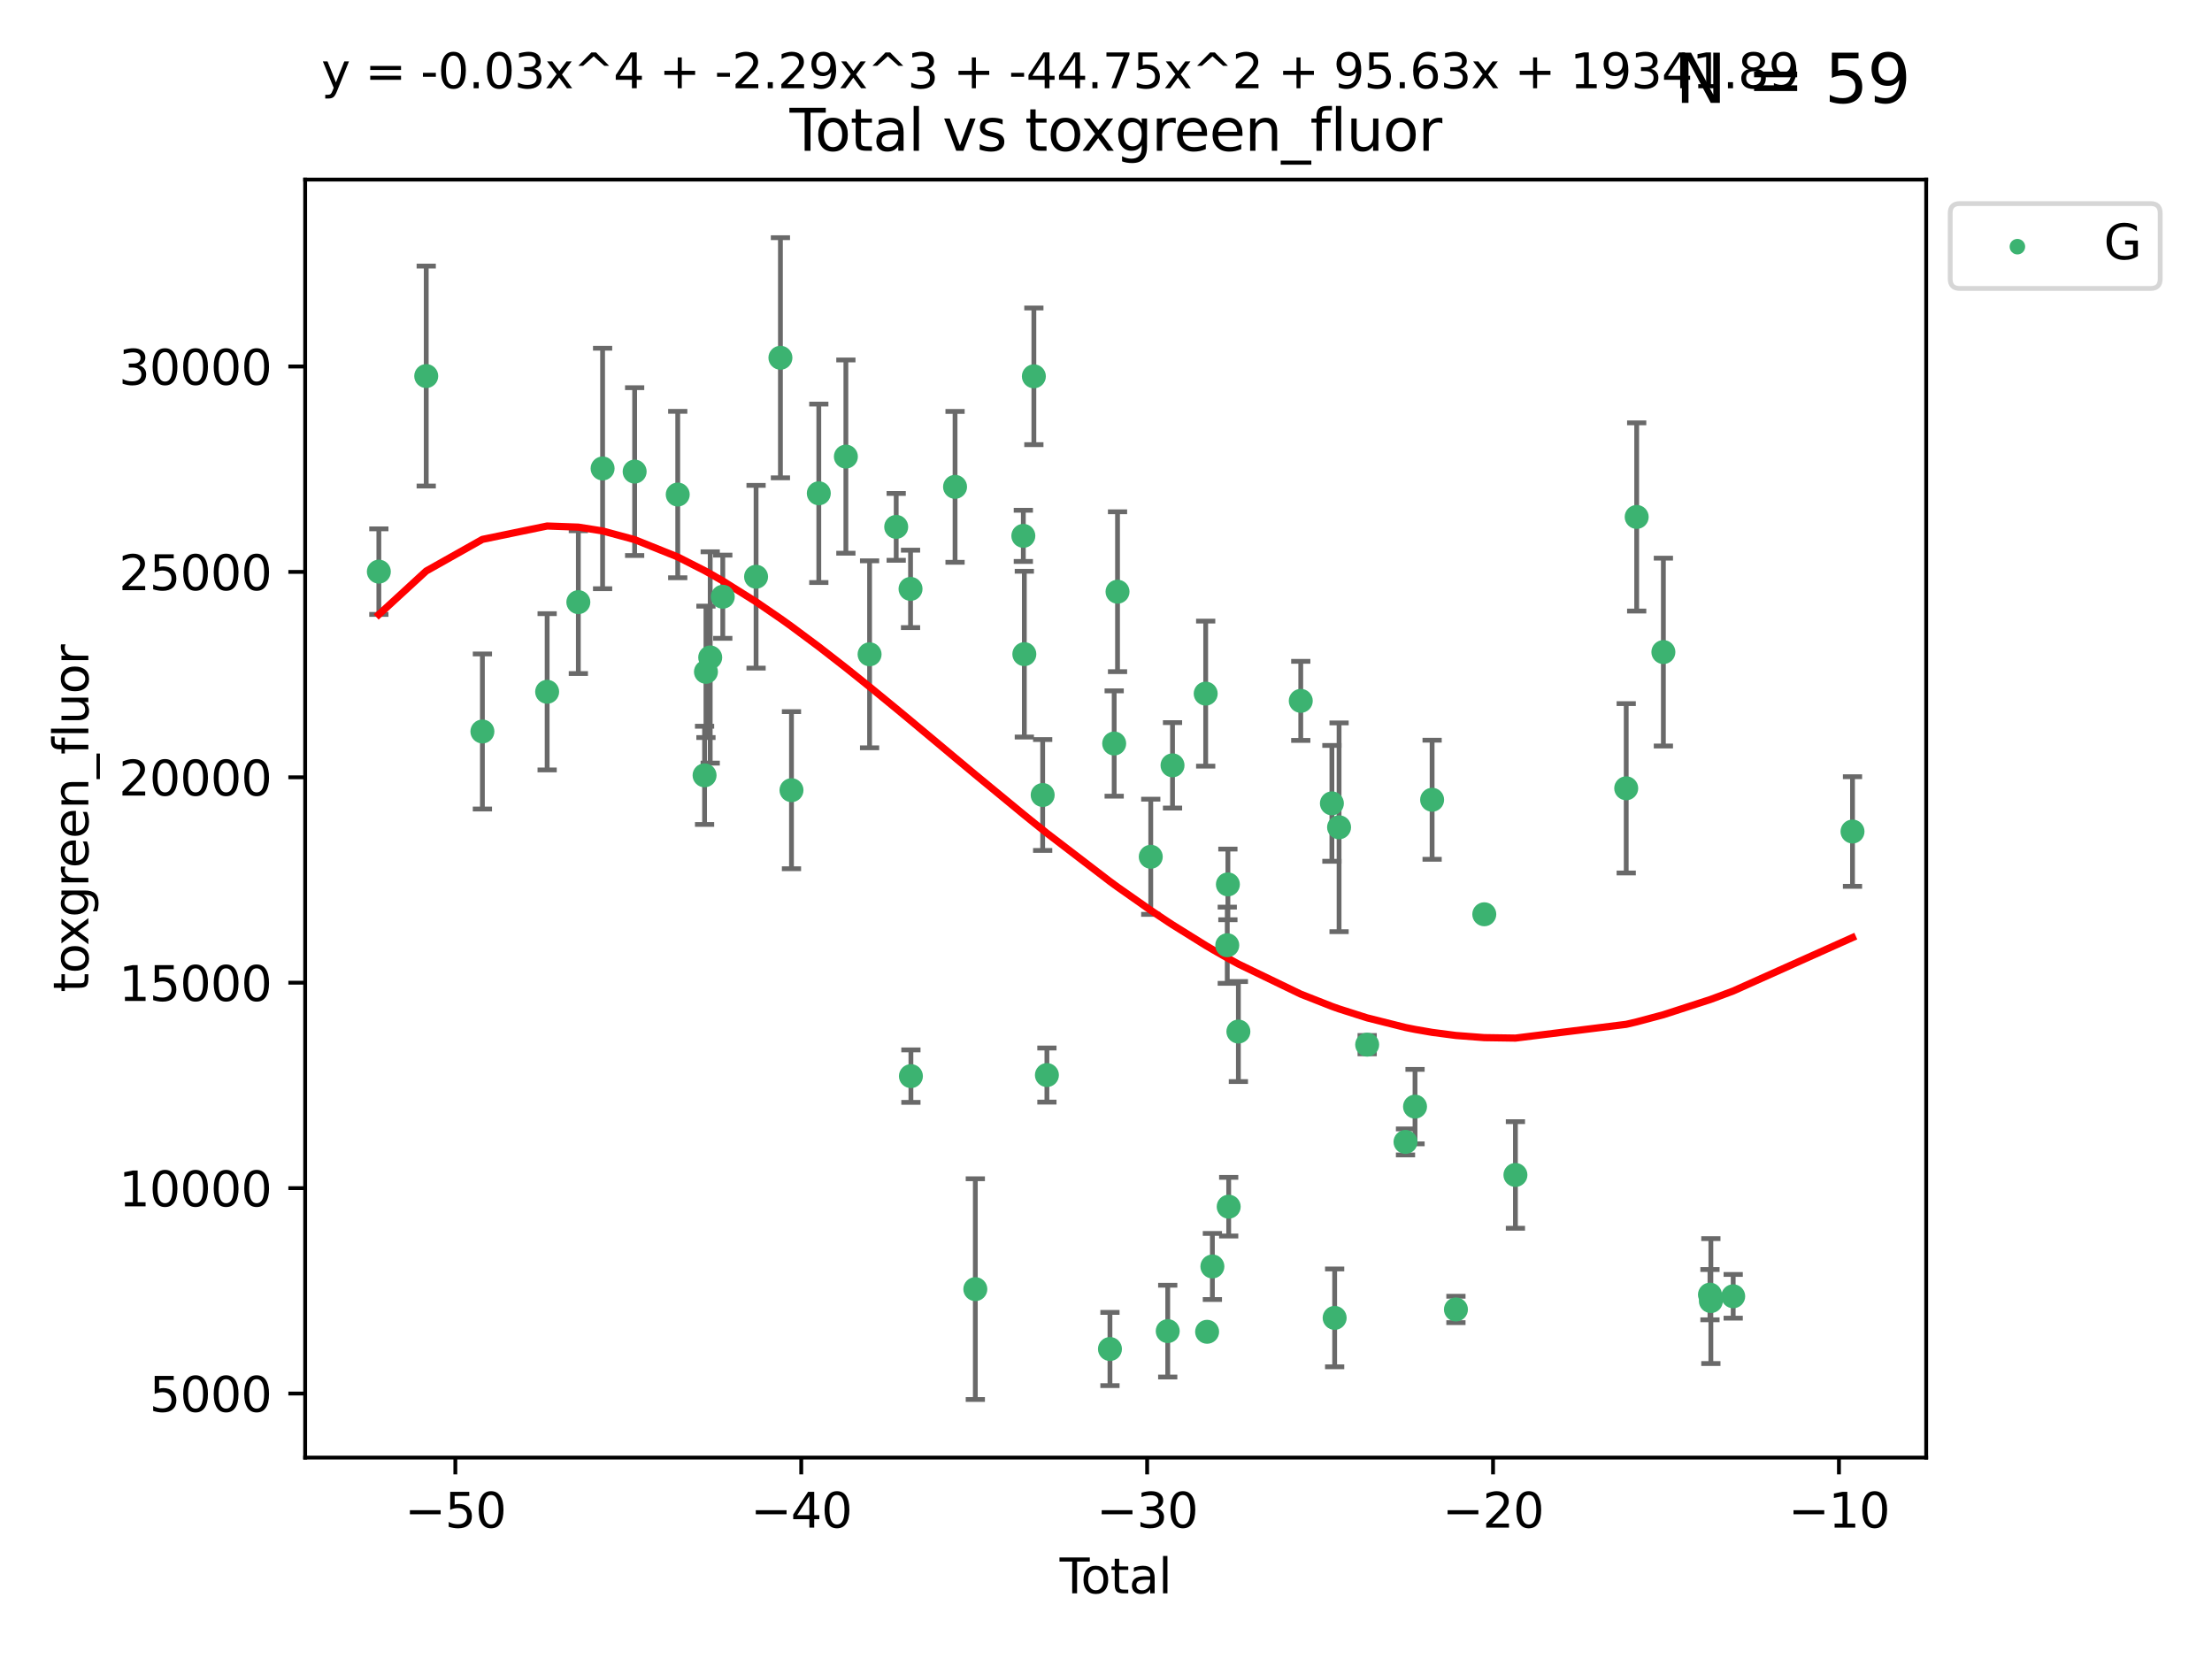 <?xml version="1.0" encoding="utf-8" standalone="no"?>
<!DOCTYPE svg PUBLIC "-//W3C//DTD SVG 1.1//EN"
  "http://www.w3.org/Graphics/SVG/1.1/DTD/svg11.dtd">
<svg xmlns:xlink="http://www.w3.org/1999/xlink" width="460.8pt" height="345.6pt" viewBox="0 0 460.8 345.6" xmlns="http://www.w3.org/2000/svg" version="1.1">
 <defs>
  <style type="text/css">*{stroke-linejoin: round; stroke-linecap: butt}</style>
 </defs>
 <g id="figure_1">
  <g id="patch_1">
   <path d="M 0 345.6 
L 460.8 345.6 
L 460.8 0 
L 0 0 
z
" style="fill: #ffffff"/>
  </g>
  <g id="axes_1">
   <g id="patch_2">
    <path d="M 63.571 303.64 
L 401.26 303.64 
L 401.26 37.411 
L 63.571 37.411 
z
" style="fill: #ffffff"/>
   </g>
   <g id="PathCollection_1">
    <defs>
     <path id="m98c85b97f4" d="M 0 1.118 
C 0.297 1.118 0.581 1 0.791 0.791 
C 1 0.581 1.118 0.297 1.118 0 
C 1.118 -0.297 1 -0.581 0.791 -0.791 
C 0.581 -1 0.297 -1.118 0 -1.118 
C -0.297 -1.118 -0.581 -1 -0.791 -0.791 
C -1 -0.581 -1.118 -0.297 -1.118 0 
C -1.118 0.297 -1 0.581 -0.791 0.791 
C -0.581 1 -0.297 1.118 0 1.118 
z
" style="stroke: #3cb371"/>
    </defs>
    <g clip-path="url(#pe0436b83cc)">
     <use xlink:href="#m98c85b97f4" x="78.921" y="119.081" style="fill: #3cb371; stroke: #3cb371"/>
     <use xlink:href="#m98c85b97f4" x="88.792" y="78.341" style="fill: #3cb371; stroke: #3cb371"/>
     <use xlink:href="#m98c85b97f4" x="100.493" y="152.382" style="fill: #3cb371; stroke: #3cb371"/>
     <use xlink:href="#m98c85b97f4" x="113.98" y="144.112" style="fill: #3cb371; stroke: #3cb371"/>
     <use xlink:href="#m98c85b97f4" x="120.479" y="125.437" style="fill: #3cb371; stroke: #3cb371"/>
     <use xlink:href="#m98c85b97f4" x="125.533" y="97.589" style="fill: #3cb371; stroke: #3cb371"/>
     <use xlink:href="#m98c85b97f4" x="132.209" y="98.241" style="fill: #3cb371; stroke: #3cb371"/>
     <use xlink:href="#m98c85b97f4" x="141.185" y="103.021" style="fill: #3cb371; stroke: #3cb371"/>
     <use xlink:href="#m98c85b97f4" x="146.775" y="161.515" style="fill: #3cb371; stroke: #3cb371"/>
     <use xlink:href="#m98c85b97f4" x="147.063" y="139.956" style="fill: #3cb371; stroke: #3cb371"/>
     <use xlink:href="#m98c85b97f4" x="147.95" y="136.96" style="fill: #3cb371; stroke: #3cb371"/>
     <use xlink:href="#m98c85b97f4" x="150.568" y="124.311" style="fill: #3cb371; stroke: #3cb371"/>
     <use xlink:href="#m98c85b97f4" x="157.504" y="120.145" style="fill: #3cb371; stroke: #3cb371"/>
     <use xlink:href="#m98c85b97f4" x="162.577" y="74.527" style="fill: #3cb371; stroke: #3cb371"/>
     <use xlink:href="#m98c85b97f4" x="164.88" y="164.609" style="fill: #3cb371; stroke: #3cb371"/>
     <use xlink:href="#m98c85b97f4" x="170.572" y="102.764" style="fill: #3cb371; stroke: #3cb371"/>
     <use xlink:href="#m98c85b97f4" x="176.212" y="95.117" style="fill: #3cb371; stroke: #3cb371"/>
     <use xlink:href="#m98c85b97f4" x="181.15" y="136.304" style="fill: #3cb371; stroke: #3cb371"/>
     <use xlink:href="#m98c85b97f4" x="186.695" y="109.759" style="fill: #3cb371; stroke: #3cb371"/>
     <use xlink:href="#m98c85b97f4" x="189.682" y="122.676" style="fill: #3cb371; stroke: #3cb371"/>
     <use xlink:href="#m98c85b97f4" x="189.76" y="224.177" style="fill: #3cb371; stroke: #3cb371"/>
     <use xlink:href="#m98c85b97f4" x="198.955" y="101.42" style="fill: #3cb371; stroke: #3cb371"/>
     <use xlink:href="#m98c85b97f4" x="203.178" y="268.548" style="fill: #3cb371; stroke: #3cb371"/>
     <use xlink:href="#m98c85b97f4" x="213.179" y="111.627" style="fill: #3cb371; stroke: #3cb371"/>
     <use xlink:href="#m98c85b97f4" x="213.387" y="136.27" style="fill: #3cb371; stroke: #3cb371"/>
     <use xlink:href="#m98c85b97f4" x="215.374" y="78.394" style="fill: #3cb371; stroke: #3cb371"/>
     <use xlink:href="#m98c85b97f4" x="217.208" y="165.612" style="fill: #3cb371; stroke: #3cb371"/>
     <use xlink:href="#m98c85b97f4" x="218.09" y="223.956" style="fill: #3cb371; stroke: #3cb371"/>
     <use xlink:href="#m98c85b97f4" x="231.224" y="281.024" style="fill: #3cb371; stroke: #3cb371"/>
     <use xlink:href="#m98c85b97f4" x="232.104" y="154.887" style="fill: #3cb371; stroke: #3cb371"/>
     <use xlink:href="#m98c85b97f4" x="232.802" y="123.264" style="fill: #3cb371; stroke: #3cb371"/>
     <use xlink:href="#m98c85b97f4" x="239.724" y="178.481" style="fill: #3cb371; stroke: #3cb371"/>
     <use xlink:href="#m98c85b97f4" x="243.26" y="277.296" style="fill: #3cb371; stroke: #3cb371"/>
     <use xlink:href="#m98c85b97f4" x="244.258" y="159.433" style="fill: #3cb371; stroke: #3cb371"/>
     <use xlink:href="#m98c85b97f4" x="251.167" y="144.495" style="fill: #3cb371; stroke: #3cb371"/>
     <use xlink:href="#m98c85b97f4" x="251.462" y="277.436" style="fill: #3cb371; stroke: #3cb371"/>
     <use xlink:href="#m98c85b97f4" x="252.562" y="263.827" style="fill: #3cb371; stroke: #3cb371"/>
     <use xlink:href="#m98c85b97f4" x="255.663" y="196.908" style="fill: #3cb371; stroke: #3cb371"/>
     <use xlink:href="#m98c85b97f4" x="255.793" y="184.238" style="fill: #3cb371; stroke: #3cb371"/>
     <use xlink:href="#m98c85b97f4" x="255.96" y="251.374" style="fill: #3cb371; stroke: #3cb371"/>
     <use xlink:href="#m98c85b97f4" x="257.978" y="214.891" style="fill: #3cb371; stroke: #3cb371"/>
     <use xlink:href="#m98c85b97f4" x="270.973" y="146.002" style="fill: #3cb371; stroke: #3cb371"/>
     <use xlink:href="#m98c85b97f4" x="277.458" y="167.356" style="fill: #3cb371; stroke: #3cb371"/>
     <use xlink:href="#m98c85b97f4" x="278.033" y="274.539" style="fill: #3cb371; stroke: #3cb371"/>
     <use xlink:href="#m98c85b97f4" x="278.954" y="172.338" style="fill: #3cb371; stroke: #3cb371"/>
     <use xlink:href="#m98c85b97f4" x="284.806" y="217.622" style="fill: #3cb371; stroke: #3cb371"/>
     <use xlink:href="#m98c85b97f4" x="292.792" y="237.884" style="fill: #3cb371; stroke: #3cb371"/>
     <use xlink:href="#m98c85b97f4" x="294.777" y="230.529" style="fill: #3cb371; stroke: #3cb371"/>
     <use xlink:href="#m98c85b97f4" x="298.336" y="166.603" style="fill: #3cb371; stroke: #3cb371"/>
     <use xlink:href="#m98c85b97f4" x="303.298" y="272.783" style="fill: #3cb371; stroke: #3cb371"/>
     <use xlink:href="#m98c85b97f4" x="309.203" y="190.46" style="fill: #3cb371; stroke: #3cb371"/>
     <use xlink:href="#m98c85b97f4" x="315.691" y="244.763" style="fill: #3cb371; stroke: #3cb371"/>
     <use xlink:href="#m98c85b97f4" x="338.77" y="164.215" style="fill: #3cb371; stroke: #3cb371"/>
     <use xlink:href="#m98c85b97f4" x="340.952" y="107.688" style="fill: #3cb371; stroke: #3cb371"/>
     <use xlink:href="#m98c85b97f4" x="346.513" y="135.838" style="fill: #3cb371; stroke: #3cb371"/>
     <use xlink:href="#m98c85b97f4" x="356.217" y="269.698" style="fill: #3cb371; stroke: #3cb371"/>
     <use xlink:href="#m98c85b97f4" x="356.405" y="271.04" style="fill: #3cb371; stroke: #3cb371"/>
     <use xlink:href="#m98c85b97f4" x="361.057" y="270.041" style="fill: #3cb371; stroke: #3cb371"/>
     <use xlink:href="#m98c85b97f4" x="385.911" y="173.22" style="fill: #3cb371; stroke: #3cb371"/>
    </g>
   </g>
   <g id="matplotlib.axis_1">
    <g id="xtick_1">
     <g id="line2d_1">
      <defs>
       <path id="m4c41321b81" d="M 0 0 
L 0 3.5 
" style="stroke: #000000; stroke-width: 0.8"/>
      </defs>
      <g>
       <use xlink:href="#m4c41321b81" x="94.856" y="303.64" style="stroke: #000000; stroke-width: 0.8"/>
      </g>
     </g>
     <g id="text_1">
      <!-- −50 -->
      <g transform="translate(84.304 318.238)scale(0.1 -0.1)">
       <defs>
        <path id="DejaVuSans-2212" d="M 678 2272 
L 4684 2272 
L 4684 1741 
L 678 1741 
L 678 2272 
z
" transform="scale(0.016)"/>
        <path id="DejaVuSans-35" d="M 691 4666 
L 3169 4666 
L 3169 4134 
L 1269 4134 
L 1269 2991 
Q 1406 3038 1543 3061 
Q 1681 3084 1819 3084 
Q 2600 3084 3056 2656 
Q 3513 2228 3513 1497 
Q 3513 744 3044 326 
Q 2575 -91 1722 -91 
Q 1428 -91 1123 -41 
Q 819 9 494 109 
L 494 744 
Q 775 591 1075 516 
Q 1375 441 1709 441 
Q 2250 441 2565 725 
Q 2881 1009 2881 1497 
Q 2881 1984 2565 2268 
Q 2250 2553 1709 2553 
Q 1456 2553 1204 2497 
Q 953 2441 691 2322 
L 691 4666 
z
" transform="scale(0.016)"/>
        <path id="DejaVuSans-30" d="M 2034 4250 
Q 1547 4250 1301 3770 
Q 1056 3291 1056 2328 
Q 1056 1369 1301 889 
Q 1547 409 2034 409 
Q 2525 409 2770 889 
Q 3016 1369 3016 2328 
Q 3016 3291 2770 3770 
Q 2525 4250 2034 4250 
z
M 2034 4750 
Q 2819 4750 3233 4129 
Q 3647 3509 3647 2328 
Q 3647 1150 3233 529 
Q 2819 -91 2034 -91 
Q 1250 -91 836 529 
Q 422 1150 422 2328 
Q 422 3509 836 4129 
Q 1250 4750 2034 4750 
z
" transform="scale(0.016)"/>
       </defs>
       <use xlink:href="#DejaVuSans-2212"/>
       <use xlink:href="#DejaVuSans-35" x="83.789"/>
       <use xlink:href="#DejaVuSans-30" x="147.412"/>
      </g>
     </g>
    </g>
    <g id="xtick_2">
     <g id="line2d_2">
      <g>
       <use xlink:href="#m4c41321b81" x="166.914" y="303.64" style="stroke: #000000; stroke-width: 0.8"/>
      </g>
     </g>
     <g id="text_2">
      <!-- −40 -->
      <g transform="translate(156.361 318.238)scale(0.1 -0.1)">
       <defs>
        <path id="DejaVuSans-34" d="M 2419 4116 
L 825 1625 
L 2419 1625 
L 2419 4116 
z
M 2253 4666 
L 3047 4666 
L 3047 1625 
L 3713 1625 
L 3713 1100 
L 3047 1100 
L 3047 0 
L 2419 0 
L 2419 1100 
L 313 1100 
L 313 1709 
L 2253 4666 
z
" transform="scale(0.016)"/>
       </defs>
       <use xlink:href="#DejaVuSans-2212"/>
       <use xlink:href="#DejaVuSans-34" x="83.789"/>
       <use xlink:href="#DejaVuSans-30" x="147.412"/>
      </g>
     </g>
    </g>
    <g id="xtick_3">
     <g id="line2d_3">
      <g>
       <use xlink:href="#m4c41321b81" x="238.971" y="303.64" style="stroke: #000000; stroke-width: 0.8"/>
      </g>
     </g>
     <g id="text_3">
      <!-- −30 -->
      <g transform="translate(228.419 318.238)scale(0.1 -0.1)">
       <defs>
        <path id="DejaVuSans-33" d="M 2597 2516 
Q 3050 2419 3304 2112 
Q 3559 1806 3559 1356 
Q 3559 666 3084 287 
Q 2609 -91 1734 -91 
Q 1441 -91 1130 -33 
Q 819 25 488 141 
L 488 750 
Q 750 597 1062 519 
Q 1375 441 1716 441 
Q 2309 441 2620 675 
Q 2931 909 2931 1356 
Q 2931 1769 2642 2001 
Q 2353 2234 1838 2234 
L 1294 2234 
L 1294 2753 
L 1863 2753 
Q 2328 2753 2575 2939 
Q 2822 3125 2822 3475 
Q 2822 3834 2567 4026 
Q 2313 4219 1838 4219 
Q 1578 4219 1281 4162 
Q 984 4106 628 3988 
L 628 4550 
Q 988 4650 1302 4700 
Q 1616 4750 1894 4750 
Q 2613 4750 3031 4423 
Q 3450 4097 3450 3541 
Q 3450 3153 3228 2886 
Q 3006 2619 2597 2516 
z
" transform="scale(0.016)"/>
       </defs>
       <use xlink:href="#DejaVuSans-2212"/>
       <use xlink:href="#DejaVuSans-33" x="83.789"/>
       <use xlink:href="#DejaVuSans-30" x="147.412"/>
      </g>
     </g>
    </g>
    <g id="xtick_4">
     <g id="line2d_4">
      <g>
       <use xlink:href="#m4c41321b81" x="311.029" y="303.64" style="stroke: #000000; stroke-width: 0.8"/>
      </g>
     </g>
     <g id="text_4">
      <!-- −20 -->
      <g transform="translate(300.476 318.238)scale(0.1 -0.1)">
       <defs>
        <path id="DejaVuSans-32" d="M 1228 531 
L 3431 531 
L 3431 0 
L 469 0 
L 469 531 
Q 828 903 1448 1529 
Q 2069 2156 2228 2338 
Q 2531 2678 2651 2914 
Q 2772 3150 2772 3378 
Q 2772 3750 2511 3984 
Q 2250 4219 1831 4219 
Q 1534 4219 1204 4116 
Q 875 4013 500 3803 
L 500 4441 
Q 881 4594 1212 4672 
Q 1544 4750 1819 4750 
Q 2544 4750 2975 4387 
Q 3406 4025 3406 3419 
Q 3406 3131 3298 2873 
Q 3191 2616 2906 2266 
Q 2828 2175 2409 1742 
Q 1991 1309 1228 531 
z
" transform="scale(0.016)"/>
       </defs>
       <use xlink:href="#DejaVuSans-2212"/>
       <use xlink:href="#DejaVuSans-32" x="83.789"/>
       <use xlink:href="#DejaVuSans-30" x="147.412"/>
      </g>
     </g>
    </g>
    <g id="xtick_5">
     <g id="line2d_5">
      <g>
       <use xlink:href="#m4c41321b81" x="383.086" y="303.64" style="stroke: #000000; stroke-width: 0.8"/>
      </g>
     </g>
     <g id="text_5">
      <!-- −10 -->
      <g transform="translate(372.534 318.238)scale(0.1 -0.1)">
       <defs>
        <path id="DejaVuSans-31" d="M 794 531 
L 1825 531 
L 1825 4091 
L 703 3866 
L 703 4441 
L 1819 4666 
L 2450 4666 
L 2450 531 
L 3481 531 
L 3481 0 
L 794 0 
L 794 531 
z
" transform="scale(0.016)"/>
       </defs>
       <use xlink:href="#DejaVuSans-2212"/>
       <use xlink:href="#DejaVuSans-31" x="83.789"/>
       <use xlink:href="#DejaVuSans-30" x="147.412"/>
      </g>
     </g>
    </g>
    <g id="text_6">
     <!-- Total -->
     <g transform="translate(220.739 331.917)scale(0.1 -0.1)">
      <defs>
       <path id="DejaVuSans-54" d="M -19 4666 
L 3928 4666 
L 3928 4134 
L 2272 4134 
L 2272 0 
L 1638 0 
L 1638 4134 
L -19 4134 
L -19 4666 
z
" transform="scale(0.016)"/>
       <path id="DejaVuSans-6f" d="M 1959 3097 
Q 1497 3097 1228 2736 
Q 959 2375 959 1747 
Q 959 1119 1226 758 
Q 1494 397 1959 397 
Q 2419 397 2687 759 
Q 2956 1122 2956 1747 
Q 2956 2369 2687 2733 
Q 2419 3097 1959 3097 
z
M 1959 3584 
Q 2709 3584 3137 3096 
Q 3566 2609 3566 1747 
Q 3566 888 3137 398 
Q 2709 -91 1959 -91 
Q 1206 -91 779 398 
Q 353 888 353 1747 
Q 353 2609 779 3096 
Q 1206 3584 1959 3584 
z
" transform="scale(0.016)"/>
       <path id="DejaVuSans-74" d="M 1172 4494 
L 1172 3500 
L 2356 3500 
L 2356 3053 
L 1172 3053 
L 1172 1153 
Q 1172 725 1289 603 
Q 1406 481 1766 481 
L 2356 481 
L 2356 0 
L 1766 0 
Q 1100 0 847 248 
Q 594 497 594 1153 
L 594 3053 
L 172 3053 
L 172 3500 
L 594 3500 
L 594 4494 
L 1172 4494 
z
" transform="scale(0.016)"/>
       <path id="DejaVuSans-61" d="M 2194 1759 
Q 1497 1759 1228 1600 
Q 959 1441 959 1056 
Q 959 750 1161 570 
Q 1363 391 1709 391 
Q 2188 391 2477 730 
Q 2766 1069 2766 1631 
L 2766 1759 
L 2194 1759 
z
M 3341 1997 
L 3341 0 
L 2766 0 
L 2766 531 
Q 2569 213 2275 61 
Q 1981 -91 1556 -91 
Q 1019 -91 701 211 
Q 384 513 384 1019 
Q 384 1609 779 1909 
Q 1175 2209 1959 2209 
L 2766 2209 
L 2766 2266 
Q 2766 2663 2505 2880 
Q 2244 3097 1772 3097 
Q 1472 3097 1187 3025 
Q 903 2953 641 2809 
L 641 3341 
Q 956 3463 1253 3523 
Q 1550 3584 1831 3584 
Q 2591 3584 2966 3190 
Q 3341 2797 3341 1997 
z
" transform="scale(0.016)"/>
       <path id="DejaVuSans-6c" d="M 603 4863 
L 1178 4863 
L 1178 0 
L 603 0 
L 603 4863 
z
" transform="scale(0.016)"/>
      </defs>
      <use xlink:href="#DejaVuSans-54"/>
      <use xlink:href="#DejaVuSans-6f" x="44.084"/>
      <use xlink:href="#DejaVuSans-74" x="105.266"/>
      <use xlink:href="#DejaVuSans-61" x="144.475"/>
      <use xlink:href="#DejaVuSans-6c" x="205.754"/>
     </g>
    </g>
   </g>
   <g id="matplotlib.axis_2">
    <g id="ytick_1">
     <g id="line2d_6">
      <defs>
       <path id="mca2ce52e12" d="M 0 0 
L -3.5 0 
" style="stroke: #000000; stroke-width: 0.8"/>
      </defs>
      <g>
       <use xlink:href="#mca2ce52e12" x="63.571" y="290.297" style="stroke: #000000; stroke-width: 0.8"/>
      </g>
     </g>
     <g id="text_7">
      <!-- 5000 -->
      <g transform="translate(31.121 294.096)scale(0.1 -0.1)">
       <use xlink:href="#DejaVuSans-35"/>
       <use xlink:href="#DejaVuSans-30" x="63.623"/>
       <use xlink:href="#DejaVuSans-30" x="127.246"/>
       <use xlink:href="#DejaVuSans-30" x="190.869"/>
      </g>
     </g>
    </g>
    <g id="ytick_2">
     <g id="line2d_7">
      <g>
       <use xlink:href="#mca2ce52e12" x="63.571" y="247.507" style="stroke: #000000; stroke-width: 0.8"/>
      </g>
     </g>
     <g id="text_8">
      <!-- 10000 -->
      <g transform="translate(24.759 251.306)scale(0.1 -0.1)">
       <use xlink:href="#DejaVuSans-31"/>
       <use xlink:href="#DejaVuSans-30" x="63.623"/>
       <use xlink:href="#DejaVuSans-30" x="127.246"/>
       <use xlink:href="#DejaVuSans-30" x="190.869"/>
       <use xlink:href="#DejaVuSans-30" x="254.492"/>
      </g>
     </g>
    </g>
    <g id="ytick_3">
     <g id="line2d_8">
      <g>
       <use xlink:href="#mca2ce52e12" x="63.571" y="204.717" style="stroke: #000000; stroke-width: 0.8"/>
      </g>
     </g>
     <g id="text_9">
      <!-- 15000 -->
      <g transform="translate(24.759 208.516)scale(0.1 -0.1)">
       <use xlink:href="#DejaVuSans-31"/>
       <use xlink:href="#DejaVuSans-35" x="63.623"/>
       <use xlink:href="#DejaVuSans-30" x="127.246"/>
       <use xlink:href="#DejaVuSans-30" x="190.869"/>
       <use xlink:href="#DejaVuSans-30" x="254.492"/>
      </g>
     </g>
    </g>
    <g id="ytick_4">
     <g id="line2d_9">
      <g>
       <use xlink:href="#mca2ce52e12" x="63.571" y="161.927" style="stroke: #000000; stroke-width: 0.8"/>
      </g>
     </g>
     <g id="text_10">
      <!-- 20000 -->
      <g transform="translate(24.759 165.726)scale(0.1 -0.1)">
       <use xlink:href="#DejaVuSans-32"/>
       <use xlink:href="#DejaVuSans-30" x="63.623"/>
       <use xlink:href="#DejaVuSans-30" x="127.246"/>
       <use xlink:href="#DejaVuSans-30" x="190.869"/>
       <use xlink:href="#DejaVuSans-30" x="254.492"/>
      </g>
     </g>
    </g>
    <g id="ytick_5">
     <g id="line2d_10">
      <g>
       <use xlink:href="#mca2ce52e12" x="63.571" y="119.136" style="stroke: #000000; stroke-width: 0.8"/>
      </g>
     </g>
     <g id="text_11">
      <!-- 25000 -->
      <g transform="translate(24.759 122.936)scale(0.1 -0.1)">
       <use xlink:href="#DejaVuSans-32"/>
       <use xlink:href="#DejaVuSans-35" x="63.623"/>
       <use xlink:href="#DejaVuSans-30" x="127.246"/>
       <use xlink:href="#DejaVuSans-30" x="190.869"/>
       <use xlink:href="#DejaVuSans-30" x="254.492"/>
      </g>
     </g>
    </g>
    <g id="ytick_6">
     <g id="line2d_11">
      <g>
       <use xlink:href="#mca2ce52e12" x="63.571" y="76.346" style="stroke: #000000; stroke-width: 0.8"/>
      </g>
     </g>
     <g id="text_12">
      <!-- 30000 -->
      <g transform="translate(24.759 80.146)scale(0.1 -0.1)">
       <use xlink:href="#DejaVuSans-33"/>
       <use xlink:href="#DejaVuSans-30" x="63.623"/>
       <use xlink:href="#DejaVuSans-30" x="127.246"/>
       <use xlink:href="#DejaVuSans-30" x="190.869"/>
       <use xlink:href="#DejaVuSans-30" x="254.492"/>
      </g>
     </g>
    </g>
    <g id="text_13">
     <!-- toxgreen_fluor -->
     <g transform="translate(18.401 206.72)rotate(-90)scale(0.1 -0.1)">
      <defs>
       <path id="DejaVuSans-78" d="M 3513 3500 
L 2247 1797 
L 3578 0 
L 2900 0 
L 1881 1375 
L 863 0 
L 184 0 
L 1544 1831 
L 300 3500 
L 978 3500 
L 1906 2253 
L 2834 3500 
L 3513 3500 
z
" transform="scale(0.016)"/>
       <path id="DejaVuSans-67" d="M 2906 1791 
Q 2906 2416 2648 2759 
Q 2391 3103 1925 3103 
Q 1463 3103 1205 2759 
Q 947 2416 947 1791 
Q 947 1169 1205 825 
Q 1463 481 1925 481 
Q 2391 481 2648 825 
Q 2906 1169 2906 1791 
z
M 3481 434 
Q 3481 -459 3084 -895 
Q 2688 -1331 1869 -1331 
Q 1566 -1331 1297 -1286 
Q 1028 -1241 775 -1147 
L 775 -588 
Q 1028 -725 1275 -790 
Q 1522 -856 1778 -856 
Q 2344 -856 2625 -561 
Q 2906 -266 2906 331 
L 2906 616 
Q 2728 306 2450 153 
Q 2172 0 1784 0 
Q 1141 0 747 490 
Q 353 981 353 1791 
Q 353 2603 747 3093 
Q 1141 3584 1784 3584 
Q 2172 3584 2450 3431 
Q 2728 3278 2906 2969 
L 2906 3500 
L 3481 3500 
L 3481 434 
z
" transform="scale(0.016)"/>
       <path id="DejaVuSans-72" d="M 2631 2963 
Q 2534 3019 2420 3045 
Q 2306 3072 2169 3072 
Q 1681 3072 1420 2755 
Q 1159 2438 1159 1844 
L 1159 0 
L 581 0 
L 581 3500 
L 1159 3500 
L 1159 2956 
Q 1341 3275 1631 3429 
Q 1922 3584 2338 3584 
Q 2397 3584 2469 3576 
Q 2541 3569 2628 3553 
L 2631 2963 
z
" transform="scale(0.016)"/>
       <path id="DejaVuSans-65" d="M 3597 1894 
L 3597 1613 
L 953 1613 
Q 991 1019 1311 708 
Q 1631 397 2203 397 
Q 2534 397 2845 478 
Q 3156 559 3463 722 
L 3463 178 
Q 3153 47 2828 -22 
Q 2503 -91 2169 -91 
Q 1331 -91 842 396 
Q 353 884 353 1716 
Q 353 2575 817 3079 
Q 1281 3584 2069 3584 
Q 2775 3584 3186 3129 
Q 3597 2675 3597 1894 
z
M 3022 2063 
Q 3016 2534 2758 2815 
Q 2500 3097 2075 3097 
Q 1594 3097 1305 2825 
Q 1016 2553 972 2059 
L 3022 2063 
z
" transform="scale(0.016)"/>
       <path id="DejaVuSans-6e" d="M 3513 2113 
L 3513 0 
L 2938 0 
L 2938 2094 
Q 2938 2591 2744 2837 
Q 2550 3084 2163 3084 
Q 1697 3084 1428 2787 
Q 1159 2491 1159 1978 
L 1159 0 
L 581 0 
L 581 3500 
L 1159 3500 
L 1159 2956 
Q 1366 3272 1645 3428 
Q 1925 3584 2291 3584 
Q 2894 3584 3203 3211 
Q 3513 2838 3513 2113 
z
" transform="scale(0.016)"/>
       <path id="DejaVuSans-5f" d="M 3263 -1063 
L 3263 -1509 
L -63 -1509 
L -63 -1063 
L 3263 -1063 
z
" transform="scale(0.016)"/>
       <path id="DejaVuSans-66" d="M 2375 4863 
L 2375 4384 
L 1825 4384 
Q 1516 4384 1395 4259 
Q 1275 4134 1275 3809 
L 1275 3500 
L 2222 3500 
L 2222 3053 
L 1275 3053 
L 1275 0 
L 697 0 
L 697 3053 
L 147 3053 
L 147 3500 
L 697 3500 
L 697 3744 
Q 697 4328 969 4595 
Q 1241 4863 1831 4863 
L 2375 4863 
z
" transform="scale(0.016)"/>
       <path id="DejaVuSans-75" d="M 544 1381 
L 544 3500 
L 1119 3500 
L 1119 1403 
Q 1119 906 1312 657 
Q 1506 409 1894 409 
Q 2359 409 2629 706 
Q 2900 1003 2900 1516 
L 2900 3500 
L 3475 3500 
L 3475 0 
L 2900 0 
L 2900 538 
Q 2691 219 2414 64 
Q 2138 -91 1772 -91 
Q 1169 -91 856 284 
Q 544 659 544 1381 
z
M 1991 3584 
L 1991 3584 
z
" transform="scale(0.016)"/>
      </defs>
      <use xlink:href="#DejaVuSans-74"/>
      <use xlink:href="#DejaVuSans-6f" x="39.209"/>
      <use xlink:href="#DejaVuSans-78" x="97.266"/>
      <use xlink:href="#DejaVuSans-67" x="156.445"/>
      <use xlink:href="#DejaVuSans-72" x="219.922"/>
      <use xlink:href="#DejaVuSans-65" x="258.785"/>
      <use xlink:href="#DejaVuSans-65" x="320.309"/>
      <use xlink:href="#DejaVuSans-6e" x="381.832"/>
      <use xlink:href="#DejaVuSans-5f" x="445.211"/>
      <use xlink:href="#DejaVuSans-66" x="495.211"/>
      <use xlink:href="#DejaVuSans-6c" x="530.416"/>
      <use xlink:href="#DejaVuSans-75" x="558.199"/>
      <use xlink:href="#DejaVuSans-6f" x="621.578"/>
      <use xlink:href="#DejaVuSans-72" x="682.76"/>
     </g>
    </g>
   </g>
   <g id="LineCollection_1">
    <path d="M 78.921 127.994 
L 78.921 110.168 
" clip-path="url(#pe0436b83cc)" style="fill: none; stroke: #696969"/>
    <path d="M 88.792 101.251 
L 88.792 55.431 
" clip-path="url(#pe0436b83cc)" style="fill: none; stroke: #696969"/>
    <path d="M 100.493 168.53 
L 100.493 136.235 
" clip-path="url(#pe0436b83cc)" style="fill: none; stroke: #696969"/>
    <path d="M 113.98 160.386 
L 113.98 127.837 
" clip-path="url(#pe0436b83cc)" style="fill: none; stroke: #696969"/>
    <path d="M 120.479 140.311 
L 120.479 110.564 
" clip-path="url(#pe0436b83cc)" style="fill: none; stroke: #696969"/>
    <path d="M 125.533 122.638 
L 125.533 72.54 
" clip-path="url(#pe0436b83cc)" style="fill: none; stroke: #696969"/>
    <path d="M 132.209 115.721 
L 132.209 80.762 
" clip-path="url(#pe0436b83cc)" style="fill: none; stroke: #696969"/>
    <path d="M 141.185 120.353 
L 141.185 85.69 
" clip-path="url(#pe0436b83cc)" style="fill: none; stroke: #696969"/>
    <path d="M 146.775 171.74 
L 146.775 151.29 
" clip-path="url(#pe0436b83cc)" style="fill: none; stroke: #696969"/>
    <path d="M 147.063 153.639 
L 147.063 126.273 
" clip-path="url(#pe0436b83cc)" style="fill: none; stroke: #696969"/>
    <path d="M 147.95 158.972 
L 147.95 114.948 
" clip-path="url(#pe0436b83cc)" style="fill: none; stroke: #696969"/>
    <path d="M 150.568 132.977 
L 150.568 115.644 
" clip-path="url(#pe0436b83cc)" style="fill: none; stroke: #696969"/>
    <path d="M 157.504 139.181 
L 157.504 101.11 
" clip-path="url(#pe0436b83cc)" style="fill: none; stroke: #696969"/>
    <path d="M 162.577 99.542 
L 162.577 49.513 
" clip-path="url(#pe0436b83cc)" style="fill: none; stroke: #696969"/>
    <path d="M 164.88 180.968 
L 164.88 148.249 
" clip-path="url(#pe0436b83cc)" style="fill: none; stroke: #696969"/>
    <path d="M 170.572 121.352 
L 170.572 84.176 
" clip-path="url(#pe0436b83cc)" style="fill: none; stroke: #696969"/>
    <path d="M 176.212 115.244 
L 176.212 74.99 
" clip-path="url(#pe0436b83cc)" style="fill: none; stroke: #696969"/>
    <path d="M 181.15 155.784 
L 181.15 116.824 
" clip-path="url(#pe0436b83cc)" style="fill: none; stroke: #696969"/>
    <path d="M 186.695 116.719 
L 186.695 102.799 
" clip-path="url(#pe0436b83cc)" style="fill: none; stroke: #696969"/>
    <path d="M 189.682 130.743 
L 189.682 114.61 
" clip-path="url(#pe0436b83cc)" style="fill: none; stroke: #696969"/>
    <path d="M 189.76 229.641 
L 189.76 218.713 
" clip-path="url(#pe0436b83cc)" style="fill: none; stroke: #696969"/>
    <path d="M 198.955 117.132 
L 198.955 85.708 
" clip-path="url(#pe0436b83cc)" style="fill: none; stroke: #696969"/>
    <path d="M 203.178 291.539 
L 203.178 245.558 
" clip-path="url(#pe0436b83cc)" style="fill: none; stroke: #696969"/>
    <path d="M 213.179 116.956 
L 213.179 106.298 
" clip-path="url(#pe0436b83cc)" style="fill: none; stroke: #696969"/>
    <path d="M 213.387 153.54 
L 213.387 119.001 
" clip-path="url(#pe0436b83cc)" style="fill: none; stroke: #696969"/>
    <path d="M 215.374 92.626 
L 215.374 64.162 
" clip-path="url(#pe0436b83cc)" style="fill: none; stroke: #696969"/>
    <path d="M 217.208 177.16 
L 217.208 154.064 
" clip-path="url(#pe0436b83cc)" style="fill: none; stroke: #696969"/>
    <path d="M 218.09 229.59 
L 218.09 218.322 
" clip-path="url(#pe0436b83cc)" style="fill: none; stroke: #696969"/>
    <path d="M 231.224 288.654 
L 231.224 273.394 
" clip-path="url(#pe0436b83cc)" style="fill: none; stroke: #696969"/>
    <path d="M 232.104 165.857 
L 232.104 143.917 
" clip-path="url(#pe0436b83cc)" style="fill: none; stroke: #696969"/>
    <path d="M 232.802 139.913 
L 232.802 106.614 
" clip-path="url(#pe0436b83cc)" style="fill: none; stroke: #696969"/>
    <path d="M 239.724 190.475 
L 239.724 166.488 
" clip-path="url(#pe0436b83cc)" style="fill: none; stroke: #696969"/>
    <path d="M 243.26 286.855 
L 243.26 267.738 
" clip-path="url(#pe0436b83cc)" style="fill: none; stroke: #696969"/>
    <path d="M 244.258 168.333 
L 244.258 150.534 
" clip-path="url(#pe0436b83cc)" style="fill: none; stroke: #696969"/>
    <path d="M 251.167 159.601 
L 251.167 129.388 
" clip-path="url(#pe0436b83cc)" style="fill: none; stroke: #696969"/>
    <path d="M 251.462 278.163 
L 251.462 276.709 
" clip-path="url(#pe0436b83cc)" style="fill: none; stroke: #696969"/>
    <path d="M 252.562 270.707 
L 252.562 256.947 
" clip-path="url(#pe0436b83cc)" style="fill: none; stroke: #696969"/>
    <path d="M 255.663 204.844 
L 255.663 188.973 
" clip-path="url(#pe0436b83cc)" style="fill: none; stroke: #696969"/>
    <path d="M 255.793 191.599 
L 255.793 176.876 
" clip-path="url(#pe0436b83cc)" style="fill: none; stroke: #696969"/>
    <path d="M 255.96 257.483 
L 255.96 245.265 
" clip-path="url(#pe0436b83cc)" style="fill: none; stroke: #696969"/>
    <path d="M 257.978 225.31 
L 257.978 204.472 
" clip-path="url(#pe0436b83cc)" style="fill: none; stroke: #696969"/>
    <path d="M 270.973 154.239 
L 270.973 137.765 
" clip-path="url(#pe0436b83cc)" style="fill: none; stroke: #696969"/>
    <path d="M 277.458 179.419 
L 277.458 155.293 
" clip-path="url(#pe0436b83cc)" style="fill: none; stroke: #696969"/>
    <path d="M 278.033 284.732 
L 278.033 264.346 
" clip-path="url(#pe0436b83cc)" style="fill: none; stroke: #696969"/>
    <path d="M 278.954 194.085 
L 278.954 150.592 
" clip-path="url(#pe0436b83cc)" style="fill: none; stroke: #696969"/>
    <path d="M 284.806 219.535 
L 284.806 215.708 
" clip-path="url(#pe0436b83cc)" style="fill: none; stroke: #696969"/>
    <path d="M 292.792 240.591 
L 292.792 235.176 
" clip-path="url(#pe0436b83cc)" style="fill: none; stroke: #696969"/>
    <path d="M 294.777 238.283 
L 294.777 222.776 
" clip-path="url(#pe0436b83cc)" style="fill: none; stroke: #696969"/>
    <path d="M 298.336 179.008 
L 298.336 154.198 
" clip-path="url(#pe0436b83cc)" style="fill: none; stroke: #696969"/>
    <path d="M 303.298 275.529 
L 303.298 270.037 
" clip-path="url(#pe0436b83cc)" style="fill: none; stroke: #696969"/>
    <path d="M 309.203 191.257 
L 309.203 189.662 
" clip-path="url(#pe0436b83cc)" style="fill: none; stroke: #696969"/>
    <path d="M 315.691 255.868 
L 315.691 233.659 
" clip-path="url(#pe0436b83cc)" style="fill: none; stroke: #696969"/>
    <path d="M 338.77 181.857 
L 338.77 146.573 
" clip-path="url(#pe0436b83cc)" style="fill: none; stroke: #696969"/>
    <path d="M 340.952 127.291 
L 340.952 88.086 
" clip-path="url(#pe0436b83cc)" style="fill: none; stroke: #696969"/>
    <path d="M 346.513 155.406 
L 346.513 116.271 
" clip-path="url(#pe0436b83cc)" style="fill: none; stroke: #696969"/>
    <path d="M 356.217 274.936 
L 356.217 264.46 
" clip-path="url(#pe0436b83cc)" style="fill: none; stroke: #696969"/>
    <path d="M 356.405 284.048 
L 356.405 258.032 
" clip-path="url(#pe0436b83cc)" style="fill: none; stroke: #696969"/>
    <path d="M 361.057 274.59 
L 361.057 265.492 
" clip-path="url(#pe0436b83cc)" style="fill: none; stroke: #696969"/>
    <path d="M 385.911 184.641 
L 385.911 161.799 
" clip-path="url(#pe0436b83cc)" style="fill: none; stroke: #696969"/>
   </g>
   <g id="line2d_12">
    <defs>
     <path id="m8f4fb5dada" d="M 2 0 
L -2 -0 
" style="stroke: #696969"/>
    </defs>
    <g clip-path="url(#pe0436b83cc)">
     <use xlink:href="#m8f4fb5dada" x="78.921" y="127.994" style="fill: #696969; stroke: #696969"/>
     <use xlink:href="#m8f4fb5dada" x="88.792" y="101.251" style="fill: #696969; stroke: #696969"/>
     <use xlink:href="#m8f4fb5dada" x="100.493" y="168.53" style="fill: #696969; stroke: #696969"/>
     <use xlink:href="#m8f4fb5dada" x="113.98" y="160.386" style="fill: #696969; stroke: #696969"/>
     <use xlink:href="#m8f4fb5dada" x="120.479" y="140.311" style="fill: #696969; stroke: #696969"/>
     <use xlink:href="#m8f4fb5dada" x="125.533" y="122.638" style="fill: #696969; stroke: #696969"/>
     <use xlink:href="#m8f4fb5dada" x="132.209" y="115.721" style="fill: #696969; stroke: #696969"/>
     <use xlink:href="#m8f4fb5dada" x="141.185" y="120.353" style="fill: #696969; stroke: #696969"/>
     <use xlink:href="#m8f4fb5dada" x="146.775" y="171.74" style="fill: #696969; stroke: #696969"/>
     <use xlink:href="#m8f4fb5dada" x="147.063" y="153.639" style="fill: #696969; stroke: #696969"/>
     <use xlink:href="#m8f4fb5dada" x="147.95" y="158.972" style="fill: #696969; stroke: #696969"/>
     <use xlink:href="#m8f4fb5dada" x="150.568" y="132.977" style="fill: #696969; stroke: #696969"/>
     <use xlink:href="#m8f4fb5dada" x="157.504" y="139.181" style="fill: #696969; stroke: #696969"/>
     <use xlink:href="#m8f4fb5dada" x="162.577" y="99.542" style="fill: #696969; stroke: #696969"/>
     <use xlink:href="#m8f4fb5dada" x="164.88" y="180.968" style="fill: #696969; stroke: #696969"/>
     <use xlink:href="#m8f4fb5dada" x="170.572" y="121.352" style="fill: #696969; stroke: #696969"/>
     <use xlink:href="#m8f4fb5dada" x="176.212" y="115.244" style="fill: #696969; stroke: #696969"/>
     <use xlink:href="#m8f4fb5dada" x="181.15" y="155.784" style="fill: #696969; stroke: #696969"/>
     <use xlink:href="#m8f4fb5dada" x="186.695" y="116.719" style="fill: #696969; stroke: #696969"/>
     <use xlink:href="#m8f4fb5dada" x="189.682" y="130.743" style="fill: #696969; stroke: #696969"/>
     <use xlink:href="#m8f4fb5dada" x="189.76" y="229.641" style="fill: #696969; stroke: #696969"/>
     <use xlink:href="#m8f4fb5dada" x="198.955" y="117.132" style="fill: #696969; stroke: #696969"/>
     <use xlink:href="#m8f4fb5dada" x="203.178" y="291.539" style="fill: #696969; stroke: #696969"/>
     <use xlink:href="#m8f4fb5dada" x="213.179" y="116.956" style="fill: #696969; stroke: #696969"/>
     <use xlink:href="#m8f4fb5dada" x="213.387" y="153.54" style="fill: #696969; stroke: #696969"/>
     <use xlink:href="#m8f4fb5dada" x="215.374" y="92.626" style="fill: #696969; stroke: #696969"/>
     <use xlink:href="#m8f4fb5dada" x="217.208" y="177.16" style="fill: #696969; stroke: #696969"/>
     <use xlink:href="#m8f4fb5dada" x="218.09" y="229.59" style="fill: #696969; stroke: #696969"/>
     <use xlink:href="#m8f4fb5dada" x="231.224" y="288.654" style="fill: #696969; stroke: #696969"/>
     <use xlink:href="#m8f4fb5dada" x="232.104" y="165.857" style="fill: #696969; stroke: #696969"/>
     <use xlink:href="#m8f4fb5dada" x="232.802" y="139.913" style="fill: #696969; stroke: #696969"/>
     <use xlink:href="#m8f4fb5dada" x="239.724" y="190.475" style="fill: #696969; stroke: #696969"/>
     <use xlink:href="#m8f4fb5dada" x="243.26" y="286.855" style="fill: #696969; stroke: #696969"/>
     <use xlink:href="#m8f4fb5dada" x="244.258" y="168.333" style="fill: #696969; stroke: #696969"/>
     <use xlink:href="#m8f4fb5dada" x="251.167" y="159.601" style="fill: #696969; stroke: #696969"/>
     <use xlink:href="#m8f4fb5dada" x="251.462" y="278.163" style="fill: #696969; stroke: #696969"/>
     <use xlink:href="#m8f4fb5dada" x="252.562" y="270.707" style="fill: #696969; stroke: #696969"/>
     <use xlink:href="#m8f4fb5dada" x="255.663" y="204.844" style="fill: #696969; stroke: #696969"/>
     <use xlink:href="#m8f4fb5dada" x="255.793" y="191.599" style="fill: #696969; stroke: #696969"/>
     <use xlink:href="#m8f4fb5dada" x="255.96" y="257.483" style="fill: #696969; stroke: #696969"/>
     <use xlink:href="#m8f4fb5dada" x="257.978" y="225.31" style="fill: #696969; stroke: #696969"/>
     <use xlink:href="#m8f4fb5dada" x="270.973" y="154.239" style="fill: #696969; stroke: #696969"/>
     <use xlink:href="#m8f4fb5dada" x="277.458" y="179.419" style="fill: #696969; stroke: #696969"/>
     <use xlink:href="#m8f4fb5dada" x="278.033" y="284.732" style="fill: #696969; stroke: #696969"/>
     <use xlink:href="#m8f4fb5dada" x="278.954" y="194.085" style="fill: #696969; stroke: #696969"/>
     <use xlink:href="#m8f4fb5dada" x="284.806" y="219.535" style="fill: #696969; stroke: #696969"/>
     <use xlink:href="#m8f4fb5dada" x="292.792" y="240.591" style="fill: #696969; stroke: #696969"/>
     <use xlink:href="#m8f4fb5dada" x="294.777" y="238.283" style="fill: #696969; stroke: #696969"/>
     <use xlink:href="#m8f4fb5dada" x="298.336" y="179.008" style="fill: #696969; stroke: #696969"/>
     <use xlink:href="#m8f4fb5dada" x="303.298" y="275.529" style="fill: #696969; stroke: #696969"/>
     <use xlink:href="#m8f4fb5dada" x="309.203" y="191.257" style="fill: #696969; stroke: #696969"/>
     <use xlink:href="#m8f4fb5dada" x="315.691" y="255.868" style="fill: #696969; stroke: #696969"/>
     <use xlink:href="#m8f4fb5dada" x="338.77" y="181.857" style="fill: #696969; stroke: #696969"/>
     <use xlink:href="#m8f4fb5dada" x="340.952" y="127.291" style="fill: #696969; stroke: #696969"/>
     <use xlink:href="#m8f4fb5dada" x="346.513" y="155.406" style="fill: #696969; stroke: #696969"/>
     <use xlink:href="#m8f4fb5dada" x="356.217" y="274.936" style="fill: #696969; stroke: #696969"/>
     <use xlink:href="#m8f4fb5dada" x="356.405" y="284.048" style="fill: #696969; stroke: #696969"/>
     <use xlink:href="#m8f4fb5dada" x="361.057" y="274.59" style="fill: #696969; stroke: #696969"/>
     <use xlink:href="#m8f4fb5dada" x="385.911" y="184.641" style="fill: #696969; stroke: #696969"/>
    </g>
   </g>
   <g id="line2d_13">
    <g clip-path="url(#pe0436b83cc)">
     <use xlink:href="#m8f4fb5dada" x="78.921" y="110.168" style="fill: #696969; stroke: #696969"/>
     <use xlink:href="#m8f4fb5dada" x="88.792" y="55.431" style="fill: #696969; stroke: #696969"/>
     <use xlink:href="#m8f4fb5dada" x="100.493" y="136.235" style="fill: #696969; stroke: #696969"/>
     <use xlink:href="#m8f4fb5dada" x="113.98" y="127.837" style="fill: #696969; stroke: #696969"/>
     <use xlink:href="#m8f4fb5dada" x="120.479" y="110.564" style="fill: #696969; stroke: #696969"/>
     <use xlink:href="#m8f4fb5dada" x="125.533" y="72.54" style="fill: #696969; stroke: #696969"/>
     <use xlink:href="#m8f4fb5dada" x="132.209" y="80.762" style="fill: #696969; stroke: #696969"/>
     <use xlink:href="#m8f4fb5dada" x="141.185" y="85.69" style="fill: #696969; stroke: #696969"/>
     <use xlink:href="#m8f4fb5dada" x="146.775" y="151.29" style="fill: #696969; stroke: #696969"/>
     <use xlink:href="#m8f4fb5dada" x="147.063" y="126.273" style="fill: #696969; stroke: #696969"/>
     <use xlink:href="#m8f4fb5dada" x="147.95" y="114.948" style="fill: #696969; stroke: #696969"/>
     <use xlink:href="#m8f4fb5dada" x="150.568" y="115.644" style="fill: #696969; stroke: #696969"/>
     <use xlink:href="#m8f4fb5dada" x="157.504" y="101.11" style="fill: #696969; stroke: #696969"/>
     <use xlink:href="#m8f4fb5dada" x="162.577" y="49.513" style="fill: #696969; stroke: #696969"/>
     <use xlink:href="#m8f4fb5dada" x="164.88" y="148.249" style="fill: #696969; stroke: #696969"/>
     <use xlink:href="#m8f4fb5dada" x="170.572" y="84.176" style="fill: #696969; stroke: #696969"/>
     <use xlink:href="#m8f4fb5dada" x="176.212" y="74.99" style="fill: #696969; stroke: #696969"/>
     <use xlink:href="#m8f4fb5dada" x="181.15" y="116.824" style="fill: #696969; stroke: #696969"/>
     <use xlink:href="#m8f4fb5dada" x="186.695" y="102.799" style="fill: #696969; stroke: #696969"/>
     <use xlink:href="#m8f4fb5dada" x="189.682" y="114.61" style="fill: #696969; stroke: #696969"/>
     <use xlink:href="#m8f4fb5dada" x="189.76" y="218.713" style="fill: #696969; stroke: #696969"/>
     <use xlink:href="#m8f4fb5dada" x="198.955" y="85.708" style="fill: #696969; stroke: #696969"/>
     <use xlink:href="#m8f4fb5dada" x="203.178" y="245.558" style="fill: #696969; stroke: #696969"/>
     <use xlink:href="#m8f4fb5dada" x="213.179" y="106.298" style="fill: #696969; stroke: #696969"/>
     <use xlink:href="#m8f4fb5dada" x="213.387" y="119.001" style="fill: #696969; stroke: #696969"/>
     <use xlink:href="#m8f4fb5dada" x="215.374" y="64.162" style="fill: #696969; stroke: #696969"/>
     <use xlink:href="#m8f4fb5dada" x="217.208" y="154.064" style="fill: #696969; stroke: #696969"/>
     <use xlink:href="#m8f4fb5dada" x="218.09" y="218.322" style="fill: #696969; stroke: #696969"/>
     <use xlink:href="#m8f4fb5dada" x="231.224" y="273.394" style="fill: #696969; stroke: #696969"/>
     <use xlink:href="#m8f4fb5dada" x="232.104" y="143.917" style="fill: #696969; stroke: #696969"/>
     <use xlink:href="#m8f4fb5dada" x="232.802" y="106.614" style="fill: #696969; stroke: #696969"/>
     <use xlink:href="#m8f4fb5dada" x="239.724" y="166.488" style="fill: #696969; stroke: #696969"/>
     <use xlink:href="#m8f4fb5dada" x="243.26" y="267.738" style="fill: #696969; stroke: #696969"/>
     <use xlink:href="#m8f4fb5dada" x="244.258" y="150.534" style="fill: #696969; stroke: #696969"/>
     <use xlink:href="#m8f4fb5dada" x="251.167" y="129.388" style="fill: #696969; stroke: #696969"/>
     <use xlink:href="#m8f4fb5dada" x="251.462" y="276.709" style="fill: #696969; stroke: #696969"/>
     <use xlink:href="#m8f4fb5dada" x="252.562" y="256.947" style="fill: #696969; stroke: #696969"/>
     <use xlink:href="#m8f4fb5dada" x="255.663" y="188.973" style="fill: #696969; stroke: #696969"/>
     <use xlink:href="#m8f4fb5dada" x="255.793" y="176.876" style="fill: #696969; stroke: #696969"/>
     <use xlink:href="#m8f4fb5dada" x="255.96" y="245.265" style="fill: #696969; stroke: #696969"/>
     <use xlink:href="#m8f4fb5dada" x="257.978" y="204.472" style="fill: #696969; stroke: #696969"/>
     <use xlink:href="#m8f4fb5dada" x="270.973" y="137.765" style="fill: #696969; stroke: #696969"/>
     <use xlink:href="#m8f4fb5dada" x="277.458" y="155.293" style="fill: #696969; stroke: #696969"/>
     <use xlink:href="#m8f4fb5dada" x="278.033" y="264.346" style="fill: #696969; stroke: #696969"/>
     <use xlink:href="#m8f4fb5dada" x="278.954" y="150.592" style="fill: #696969; stroke: #696969"/>
     <use xlink:href="#m8f4fb5dada" x="284.806" y="215.708" style="fill: #696969; stroke: #696969"/>
     <use xlink:href="#m8f4fb5dada" x="292.792" y="235.176" style="fill: #696969; stroke: #696969"/>
     <use xlink:href="#m8f4fb5dada" x="294.777" y="222.776" style="fill: #696969; stroke: #696969"/>
     <use xlink:href="#m8f4fb5dada" x="298.336" y="154.198" style="fill: #696969; stroke: #696969"/>
     <use xlink:href="#m8f4fb5dada" x="303.298" y="270.037" style="fill: #696969; stroke: #696969"/>
     <use xlink:href="#m8f4fb5dada" x="309.203" y="189.662" style="fill: #696969; stroke: #696969"/>
     <use xlink:href="#m8f4fb5dada" x="315.691" y="233.659" style="fill: #696969; stroke: #696969"/>
     <use xlink:href="#m8f4fb5dada" x="338.77" y="146.573" style="fill: #696969; stroke: #696969"/>
     <use xlink:href="#m8f4fb5dada" x="340.952" y="88.086" style="fill: #696969; stroke: #696969"/>
     <use xlink:href="#m8f4fb5dada" x="346.513" y="116.271" style="fill: #696969; stroke: #696969"/>
     <use xlink:href="#m8f4fb5dada" x="356.217" y="264.46" style="fill: #696969; stroke: #696969"/>
     <use xlink:href="#m8f4fb5dada" x="356.405" y="258.032" style="fill: #696969; stroke: #696969"/>
     <use xlink:href="#m8f4fb5dada" x="361.057" y="265.492" style="fill: #696969; stroke: #696969"/>
     <use xlink:href="#m8f4fb5dada" x="385.911" y="161.799" style="fill: #696969; stroke: #696969"/>
    </g>
   </g>
   <g id="line2d_14">
    <path d="M 78.921 128.019 
L 88.792 118.951 
L 100.493 112.364 
L 113.98 109.576 
L 120.479 109.808 
L 125.533 110.608 
L 132.209 112.415 
L 141.185 116.026 
L 146.775 118.868 
L 147.063 119.025 
L 147.95 119.517 
L 150.568 121.022 
L 157.504 125.373 
L 162.577 128.848 
L 164.88 130.496 
L 170.572 134.73 
L 176.212 139.115 
L 181.15 143.075 
L 186.695 147.619 
L 189.682 150.096 
L 189.76 150.162 
L 198.955 157.848 
L 203.178 161.375 
L 213.179 169.618 
L 213.387 169.787 
L 215.374 171.393 
L 217.208 172.864 
L 218.09 173.567 
L 231.224 183.63 
L 232.104 184.273 
L 232.802 184.779 
L 239.724 189.641 
L 243.26 192.002 
L 244.258 192.652 
L 251.167 196.953 
L 251.462 197.128 
L 252.562 197.776 
L 255.663 199.55 
L 255.793 199.623 
L 255.96 199.716 
L 257.978 200.823 
L 270.973 207.096 
L 277.458 209.645 
L 278.033 209.852 
L 278.954 210.176 
L 284.806 212.043 
L 292.792 214.046 
L 294.777 214.444 
L 298.336 215.061 
L 303.298 215.708 
L 309.203 216.158 
L 315.691 216.255 
L 338.77 213.387 
L 340.952 212.873 
L 346.513 211.389 
L 356.217 208.248 
L 356.405 208.181 
L 361.057 206.443 
L 385.911 195.312 
" clip-path="url(#pe0436b83cc)" style="fill: none; stroke: #ff0000; stroke-width: 1.5; stroke-linecap: square"/>
   </g>
   <g id="line2d_15">
    <defs>
     <path id="m635c5b6f07" d="M 0 2 
C 0.53 2 1.039 1.789 1.414 1.414 
C 1.789 1.039 2 0.53 2 0 
C 2 -0.53 1.789 -1.039 1.414 -1.414 
C 1.039 -1.789 0.53 -2 0 -2 
C -0.53 -2 -1.039 -1.789 -1.414 -1.414 
C -1.789 -1.039 -2 -0.53 -2 0 
C -2 0.53 -1.789 1.039 -1.414 1.414 
C -1.039 1.789 -0.53 2 0 2 
z
" style="stroke: #3cb371"/>
    </defs>
    <g clip-path="url(#pe0436b83cc)">
     <use xlink:href="#m635c5b6f07" x="78.921" y="119.081" style="fill: #3cb371; stroke: #3cb371"/>
     <use xlink:href="#m635c5b6f07" x="88.792" y="78.341" style="fill: #3cb371; stroke: #3cb371"/>
     <use xlink:href="#m635c5b6f07" x="100.493" y="152.382" style="fill: #3cb371; stroke: #3cb371"/>
     <use xlink:href="#m635c5b6f07" x="113.98" y="144.112" style="fill: #3cb371; stroke: #3cb371"/>
     <use xlink:href="#m635c5b6f07" x="120.479" y="125.437" style="fill: #3cb371; stroke: #3cb371"/>
     <use xlink:href="#m635c5b6f07" x="125.533" y="97.589" style="fill: #3cb371; stroke: #3cb371"/>
     <use xlink:href="#m635c5b6f07" x="132.209" y="98.241" style="fill: #3cb371; stroke: #3cb371"/>
     <use xlink:href="#m635c5b6f07" x="141.185" y="103.021" style="fill: #3cb371; stroke: #3cb371"/>
     <use xlink:href="#m635c5b6f07" x="146.775" y="161.515" style="fill: #3cb371; stroke: #3cb371"/>
     <use xlink:href="#m635c5b6f07" x="147.063" y="139.956" style="fill: #3cb371; stroke: #3cb371"/>
     <use xlink:href="#m635c5b6f07" x="147.95" y="136.96" style="fill: #3cb371; stroke: #3cb371"/>
     <use xlink:href="#m635c5b6f07" x="150.568" y="124.311" style="fill: #3cb371; stroke: #3cb371"/>
     <use xlink:href="#m635c5b6f07" x="157.504" y="120.145" style="fill: #3cb371; stroke: #3cb371"/>
     <use xlink:href="#m635c5b6f07" x="162.577" y="74.527" style="fill: #3cb371; stroke: #3cb371"/>
     <use xlink:href="#m635c5b6f07" x="164.88" y="164.609" style="fill: #3cb371; stroke: #3cb371"/>
     <use xlink:href="#m635c5b6f07" x="170.572" y="102.764" style="fill: #3cb371; stroke: #3cb371"/>
     <use xlink:href="#m635c5b6f07" x="176.212" y="95.117" style="fill: #3cb371; stroke: #3cb371"/>
     <use xlink:href="#m635c5b6f07" x="181.15" y="136.304" style="fill: #3cb371; stroke: #3cb371"/>
     <use xlink:href="#m635c5b6f07" x="186.695" y="109.759" style="fill: #3cb371; stroke: #3cb371"/>
     <use xlink:href="#m635c5b6f07" x="189.682" y="122.676" style="fill: #3cb371; stroke: #3cb371"/>
     <use xlink:href="#m635c5b6f07" x="189.76" y="224.177" style="fill: #3cb371; stroke: #3cb371"/>
     <use xlink:href="#m635c5b6f07" x="198.955" y="101.42" style="fill: #3cb371; stroke: #3cb371"/>
     <use xlink:href="#m635c5b6f07" x="203.178" y="268.548" style="fill: #3cb371; stroke: #3cb371"/>
     <use xlink:href="#m635c5b6f07" x="213.179" y="111.627" style="fill: #3cb371; stroke: #3cb371"/>
     <use xlink:href="#m635c5b6f07" x="213.387" y="136.27" style="fill: #3cb371; stroke: #3cb371"/>
     <use xlink:href="#m635c5b6f07" x="215.374" y="78.394" style="fill: #3cb371; stroke: #3cb371"/>
     <use xlink:href="#m635c5b6f07" x="217.208" y="165.612" style="fill: #3cb371; stroke: #3cb371"/>
     <use xlink:href="#m635c5b6f07" x="218.09" y="223.956" style="fill: #3cb371; stroke: #3cb371"/>
     <use xlink:href="#m635c5b6f07" x="231.224" y="281.024" style="fill: #3cb371; stroke: #3cb371"/>
     <use xlink:href="#m635c5b6f07" x="232.104" y="154.887" style="fill: #3cb371; stroke: #3cb371"/>
     <use xlink:href="#m635c5b6f07" x="232.802" y="123.264" style="fill: #3cb371; stroke: #3cb371"/>
     <use xlink:href="#m635c5b6f07" x="239.724" y="178.481" style="fill: #3cb371; stroke: #3cb371"/>
     <use xlink:href="#m635c5b6f07" x="243.26" y="277.296" style="fill: #3cb371; stroke: #3cb371"/>
     <use xlink:href="#m635c5b6f07" x="244.258" y="159.433" style="fill: #3cb371; stroke: #3cb371"/>
     <use xlink:href="#m635c5b6f07" x="251.167" y="144.495" style="fill: #3cb371; stroke: #3cb371"/>
     <use xlink:href="#m635c5b6f07" x="251.462" y="277.436" style="fill: #3cb371; stroke: #3cb371"/>
     <use xlink:href="#m635c5b6f07" x="252.562" y="263.827" style="fill: #3cb371; stroke: #3cb371"/>
     <use xlink:href="#m635c5b6f07" x="255.663" y="196.908" style="fill: #3cb371; stroke: #3cb371"/>
     <use xlink:href="#m635c5b6f07" x="255.793" y="184.238" style="fill: #3cb371; stroke: #3cb371"/>
     <use xlink:href="#m635c5b6f07" x="255.96" y="251.374" style="fill: #3cb371; stroke: #3cb371"/>
     <use xlink:href="#m635c5b6f07" x="257.978" y="214.891" style="fill: #3cb371; stroke: #3cb371"/>
     <use xlink:href="#m635c5b6f07" x="270.973" y="146.002" style="fill: #3cb371; stroke: #3cb371"/>
     <use xlink:href="#m635c5b6f07" x="277.458" y="167.356" style="fill: #3cb371; stroke: #3cb371"/>
     <use xlink:href="#m635c5b6f07" x="278.033" y="274.539" style="fill: #3cb371; stroke: #3cb371"/>
     <use xlink:href="#m635c5b6f07" x="278.954" y="172.338" style="fill: #3cb371; stroke: #3cb371"/>
     <use xlink:href="#m635c5b6f07" x="284.806" y="217.622" style="fill: #3cb371; stroke: #3cb371"/>
     <use xlink:href="#m635c5b6f07" x="292.792" y="237.884" style="fill: #3cb371; stroke: #3cb371"/>
     <use xlink:href="#m635c5b6f07" x="294.777" y="230.529" style="fill: #3cb371; stroke: #3cb371"/>
     <use xlink:href="#m635c5b6f07" x="298.336" y="166.603" style="fill: #3cb371; stroke: #3cb371"/>
     <use xlink:href="#m635c5b6f07" x="303.298" y="272.783" style="fill: #3cb371; stroke: #3cb371"/>
     <use xlink:href="#m635c5b6f07" x="309.203" y="190.46" style="fill: #3cb371; stroke: #3cb371"/>
     <use xlink:href="#m635c5b6f07" x="315.691" y="244.763" style="fill: #3cb371; stroke: #3cb371"/>
     <use xlink:href="#m635c5b6f07" x="338.77" y="164.215" style="fill: #3cb371; stroke: #3cb371"/>
     <use xlink:href="#m635c5b6f07" x="340.952" y="107.688" style="fill: #3cb371; stroke: #3cb371"/>
     <use xlink:href="#m635c5b6f07" x="346.513" y="135.838" style="fill: #3cb371; stroke: #3cb371"/>
     <use xlink:href="#m635c5b6f07" x="356.217" y="269.698" style="fill: #3cb371; stroke: #3cb371"/>
     <use xlink:href="#m635c5b6f07" x="356.405" y="271.04" style="fill: #3cb371; stroke: #3cb371"/>
     <use xlink:href="#m635c5b6f07" x="361.057" y="270.041" style="fill: #3cb371; stroke: #3cb371"/>
     <use xlink:href="#m635c5b6f07" x="385.911" y="173.22" style="fill: #3cb371; stroke: #3cb371"/>
    </g>
   </g>
   <g id="patch_3">
    <path d="M 63.571 303.64 
L 63.571 37.411 
" style="fill: none; stroke: #000000; stroke-width: 0.8; stroke-linejoin: miter; stroke-linecap: square"/>
   </g>
   <g id="patch_4">
    <path d="M 401.26 303.64 
L 401.26 37.411 
" style="fill: none; stroke: #000000; stroke-width: 0.8; stroke-linejoin: miter; stroke-linecap: square"/>
   </g>
   <g id="patch_5">
    <path d="M 63.571 303.64 
L 401.26 303.64 
" style="fill: none; stroke: #000000; stroke-width: 0.8; stroke-linejoin: miter; stroke-linecap: square"/>
   </g>
   <g id="patch_6">
    <path d="M 63.571 37.411 
L 401.26 37.411 
" style="fill: none; stroke: #000000; stroke-width: 0.8; stroke-linejoin: miter; stroke-linecap: square"/>
   </g>
   <g id="text_14">
    <!-- N = 59 -->
    <g transform="translate(348.964 21.426)scale(0.14 -0.14)">
     <defs>
      <path id="DejaVuSans-4e" d="M 628 4666 
L 1478 4666 
L 3547 763 
L 3547 4666 
L 4159 4666 
L 4159 0 
L 3309 0 
L 1241 3903 
L 1241 0 
L 628 0 
L 628 4666 
z
" transform="scale(0.016)"/>
      <path id="DejaVuSans-20" transform="scale(0.016)"/>
      <path id="DejaVuSans-3d" d="M 678 2906 
L 4684 2906 
L 4684 2381 
L 678 2381 
L 678 2906 
z
M 678 1631 
L 4684 1631 
L 4684 1100 
L 678 1100 
L 678 1631 
z
" transform="scale(0.016)"/>
      <path id="DejaVuSans-39" d="M 703 97 
L 703 672 
Q 941 559 1184 500 
Q 1428 441 1663 441 
Q 2288 441 2617 861 
Q 2947 1281 2994 2138 
Q 2813 1869 2534 1725 
Q 2256 1581 1919 1581 
Q 1219 1581 811 2004 
Q 403 2428 403 3163 
Q 403 3881 828 4315 
Q 1253 4750 1959 4750 
Q 2769 4750 3195 4129 
Q 3622 3509 3622 2328 
Q 3622 1225 3098 567 
Q 2575 -91 1691 -91 
Q 1453 -91 1209 -44 
Q 966 3 703 97 
z
M 1959 2075 
Q 2384 2075 2632 2365 
Q 2881 2656 2881 3163 
Q 2881 3666 2632 3958 
Q 2384 4250 1959 4250 
Q 1534 4250 1286 3958 
Q 1038 3666 1038 3163 
Q 1038 2656 1286 2365 
Q 1534 2075 1959 2075 
z
" transform="scale(0.016)"/>
     </defs>
     <use xlink:href="#DejaVuSans-4e"/>
     <use xlink:href="#DejaVuSans-20" x="74.805"/>
     <use xlink:href="#DejaVuSans-3d" x="106.592"/>
     <use xlink:href="#DejaVuSans-20" x="190.381"/>
     <use xlink:href="#DejaVuSans-35" x="222.168"/>
     <use xlink:href="#DejaVuSans-39" x="285.791"/>
    </g>
   </g>
   <g id="text_15">
    <!-- y = -0.03x^4 + -2.29x^3 + -44.75x^2 + 95.63x + 19341.89 -->
    <g transform="translate(66.948 18.387)scale(0.1 -0.1)">
     <defs>
      <path id="DejaVuSans-79" d="M 2059 -325 
Q 1816 -950 1584 -1140 
Q 1353 -1331 966 -1331 
L 506 -1331 
L 506 -850 
L 844 -850 
Q 1081 -850 1212 -737 
Q 1344 -625 1503 -206 
L 1606 56 
L 191 3500 
L 800 3500 
L 1894 763 
L 2988 3500 
L 3597 3500 
L 2059 -325 
z
" transform="scale(0.016)"/>
      <path id="DejaVuSans-2d" d="M 313 2009 
L 1997 2009 
L 1997 1497 
L 313 1497 
L 313 2009 
z
" transform="scale(0.016)"/>
      <path id="DejaVuSans-2e" d="M 684 794 
L 1344 794 
L 1344 0 
L 684 0 
L 684 794 
z
" transform="scale(0.016)"/>
      <path id="DejaVuSans-5e" d="M 2988 4666 
L 4684 2925 
L 4056 2925 
L 2681 4159 
L 1306 2925 
L 678 2925 
L 2375 4666 
L 2988 4666 
z
" transform="scale(0.016)"/>
      <path id="DejaVuSans-2b" d="M 2944 4013 
L 2944 2272 
L 4684 2272 
L 4684 1741 
L 2944 1741 
L 2944 0 
L 2419 0 
L 2419 1741 
L 678 1741 
L 678 2272 
L 2419 2272 
L 2419 4013 
L 2944 4013 
z
" transform="scale(0.016)"/>
      <path id="DejaVuSans-37" d="M 525 4666 
L 3525 4666 
L 3525 4397 
L 1831 0 
L 1172 0 
L 2766 4134 
L 525 4134 
L 525 4666 
z
" transform="scale(0.016)"/>
      <path id="DejaVuSans-36" d="M 2113 2584 
Q 1688 2584 1439 2293 
Q 1191 2003 1191 1497 
Q 1191 994 1439 701 
Q 1688 409 2113 409 
Q 2538 409 2786 701 
Q 3034 994 3034 1497 
Q 3034 2003 2786 2293 
Q 2538 2584 2113 2584 
z
M 3366 4563 
L 3366 3988 
Q 3128 4100 2886 4159 
Q 2644 4219 2406 4219 
Q 1781 4219 1451 3797 
Q 1122 3375 1075 2522 
Q 1259 2794 1537 2939 
Q 1816 3084 2150 3084 
Q 2853 3084 3261 2657 
Q 3669 2231 3669 1497 
Q 3669 778 3244 343 
Q 2819 -91 2113 -91 
Q 1303 -91 875 529 
Q 447 1150 447 2328 
Q 447 3434 972 4092 
Q 1497 4750 2381 4750 
Q 2619 4750 2861 4703 
Q 3103 4656 3366 4563 
z
" transform="scale(0.016)"/>
      <path id="DejaVuSans-38" d="M 2034 2216 
Q 1584 2216 1326 1975 
Q 1069 1734 1069 1313 
Q 1069 891 1326 650 
Q 1584 409 2034 409 
Q 2484 409 2743 651 
Q 3003 894 3003 1313 
Q 3003 1734 2745 1975 
Q 2488 2216 2034 2216 
z
M 1403 2484 
Q 997 2584 770 2862 
Q 544 3141 544 3541 
Q 544 4100 942 4425 
Q 1341 4750 2034 4750 
Q 2731 4750 3128 4425 
Q 3525 4100 3525 3541 
Q 3525 3141 3298 2862 
Q 3072 2584 2669 2484 
Q 3125 2378 3379 2068 
Q 3634 1759 3634 1313 
Q 3634 634 3220 271 
Q 2806 -91 2034 -91 
Q 1263 -91 848 271 
Q 434 634 434 1313 
Q 434 1759 690 2068 
Q 947 2378 1403 2484 
z
M 1172 3481 
Q 1172 3119 1398 2916 
Q 1625 2713 2034 2713 
Q 2441 2713 2670 2916 
Q 2900 3119 2900 3481 
Q 2900 3844 2670 4047 
Q 2441 4250 2034 4250 
Q 1625 4250 1398 4047 
Q 1172 3844 1172 3481 
z
" transform="scale(0.016)"/>
     </defs>
     <use xlink:href="#DejaVuSans-79"/>
     <use xlink:href="#DejaVuSans-20" x="59.18"/>
     <use xlink:href="#DejaVuSans-3d" x="90.967"/>
     <use xlink:href="#DejaVuSans-20" x="174.756"/>
     <use xlink:href="#DejaVuSans-2d" x="206.543"/>
     <use xlink:href="#DejaVuSans-30" x="242.627"/>
     <use xlink:href="#DejaVuSans-2e" x="306.25"/>
     <use xlink:href="#DejaVuSans-30" x="338.037"/>
     <use xlink:href="#DejaVuSans-33" x="401.66"/>
     <use xlink:href="#DejaVuSans-78" x="465.283"/>
     <use xlink:href="#DejaVuSans-5e" x="524.463"/>
     <use xlink:href="#DejaVuSans-34" x="608.252"/>
     <use xlink:href="#DejaVuSans-20" x="671.875"/>
     <use xlink:href="#DejaVuSans-2b" x="703.662"/>
     <use xlink:href="#DejaVuSans-20" x="787.451"/>
     <use xlink:href="#DejaVuSans-2d" x="819.238"/>
     <use xlink:href="#DejaVuSans-32" x="855.322"/>
     <use xlink:href="#DejaVuSans-2e" x="918.945"/>
     <use xlink:href="#DejaVuSans-32" x="950.732"/>
     <use xlink:href="#DejaVuSans-39" x="1014.355"/>
     <use xlink:href="#DejaVuSans-78" x="1077.979"/>
     <use xlink:href="#DejaVuSans-5e" x="1137.158"/>
     <use xlink:href="#DejaVuSans-33" x="1220.947"/>
     <use xlink:href="#DejaVuSans-20" x="1284.57"/>
     <use xlink:href="#DejaVuSans-2b" x="1316.357"/>
     <use xlink:href="#DejaVuSans-20" x="1400.146"/>
     <use xlink:href="#DejaVuSans-2d" x="1431.934"/>
     <use xlink:href="#DejaVuSans-34" x="1468.018"/>
     <use xlink:href="#DejaVuSans-34" x="1531.641"/>
     <use xlink:href="#DejaVuSans-2e" x="1595.264"/>
     <use xlink:href="#DejaVuSans-37" x="1627.051"/>
     <use xlink:href="#DejaVuSans-35" x="1690.674"/>
     <use xlink:href="#DejaVuSans-78" x="1754.297"/>
     <use xlink:href="#DejaVuSans-5e" x="1813.477"/>
     <use xlink:href="#DejaVuSans-32" x="1897.266"/>
     <use xlink:href="#DejaVuSans-20" x="1960.889"/>
     <use xlink:href="#DejaVuSans-2b" x="1992.676"/>
     <use xlink:href="#DejaVuSans-20" x="2076.465"/>
     <use xlink:href="#DejaVuSans-39" x="2108.252"/>
     <use xlink:href="#DejaVuSans-35" x="2171.875"/>
     <use xlink:href="#DejaVuSans-2e" x="2235.498"/>
     <use xlink:href="#DejaVuSans-36" x="2267.285"/>
     <use xlink:href="#DejaVuSans-33" x="2330.908"/>
     <use xlink:href="#DejaVuSans-78" x="2394.531"/>
     <use xlink:href="#DejaVuSans-20" x="2453.711"/>
     <use xlink:href="#DejaVuSans-2b" x="2485.498"/>
     <use xlink:href="#DejaVuSans-20" x="2569.287"/>
     <use xlink:href="#DejaVuSans-31" x="2601.074"/>
     <use xlink:href="#DejaVuSans-39" x="2664.697"/>
     <use xlink:href="#DejaVuSans-33" x="2728.32"/>
     <use xlink:href="#DejaVuSans-34" x="2791.943"/>
     <use xlink:href="#DejaVuSans-31" x="2855.566"/>
     <use xlink:href="#DejaVuSans-2e" x="2919.189"/>
     <use xlink:href="#DejaVuSans-38" x="2950.977"/>
     <use xlink:href="#DejaVuSans-39" x="3014.6"/>
    </g>
   </g>
   <g id="text_16">
    <!-- Total vs toxgreen_fluor -->
    <g transform="translate(164.48 31.411)scale(0.12 -0.12)">
     <defs>
      <path id="DejaVuSans-76" d="M 191 3500 
L 800 3500 
L 1894 563 
L 2988 3500 
L 3597 3500 
L 2284 0 
L 1503 0 
L 191 3500 
z
" transform="scale(0.016)"/>
      <path id="DejaVuSans-73" d="M 2834 3397 
L 2834 2853 
Q 2591 2978 2328 3040 
Q 2066 3103 1784 3103 
Q 1356 3103 1142 2972 
Q 928 2841 928 2578 
Q 928 2378 1081 2264 
Q 1234 2150 1697 2047 
L 1894 2003 
Q 2506 1872 2764 1633 
Q 3022 1394 3022 966 
Q 3022 478 2636 193 
Q 2250 -91 1575 -91 
Q 1294 -91 989 -36 
Q 684 19 347 128 
L 347 722 
Q 666 556 975 473 
Q 1284 391 1588 391 
Q 1994 391 2212 530 
Q 2431 669 2431 922 
Q 2431 1156 2273 1281 
Q 2116 1406 1581 1522 
L 1381 1569 
Q 847 1681 609 1914 
Q 372 2147 372 2553 
Q 372 3047 722 3315 
Q 1072 3584 1716 3584 
Q 2034 3584 2315 3537 
Q 2597 3491 2834 3397 
z
" transform="scale(0.016)"/>
     </defs>
     <use xlink:href="#DejaVuSans-54"/>
     <use xlink:href="#DejaVuSans-6f" x="44.084"/>
     <use xlink:href="#DejaVuSans-74" x="105.266"/>
     <use xlink:href="#DejaVuSans-61" x="144.475"/>
     <use xlink:href="#DejaVuSans-6c" x="205.754"/>
     <use xlink:href="#DejaVuSans-20" x="233.537"/>
     <use xlink:href="#DejaVuSans-76" x="265.324"/>
     <use xlink:href="#DejaVuSans-73" x="324.504"/>
     <use xlink:href="#DejaVuSans-20" x="376.604"/>
     <use xlink:href="#DejaVuSans-74" x="408.391"/>
     <use xlink:href="#DejaVuSans-6f" x="447.6"/>
     <use xlink:href="#DejaVuSans-78" x="505.656"/>
     <use xlink:href="#DejaVuSans-67" x="564.836"/>
     <use xlink:href="#DejaVuSans-72" x="628.312"/>
     <use xlink:href="#DejaVuSans-65" x="667.176"/>
     <use xlink:href="#DejaVuSans-65" x="728.699"/>
     <use xlink:href="#DejaVuSans-6e" x="790.223"/>
     <use xlink:href="#DejaVuSans-5f" x="853.602"/>
     <use xlink:href="#DejaVuSans-66" x="903.602"/>
     <use xlink:href="#DejaVuSans-6c" x="938.807"/>
     <use xlink:href="#DejaVuSans-75" x="966.59"/>
     <use xlink:href="#DejaVuSans-6f" x="1029.969"/>
     <use xlink:href="#DejaVuSans-72" x="1091.15"/>
    </g>
   </g>
   <g id="legend_1">
    <g id="patch_7">
     <path d="M 408.26 60.089 
L 448.008 60.089 
Q 450.008 60.089 450.008 58.089 
L 450.008 44.411 
Q 450.008 42.411 448.008 42.411 
L 408.26 42.411 
Q 406.26 42.411 406.26 44.411 
L 406.26 58.089 
Q 406.26 60.089 408.26 60.089 
z
" style="fill: #ffffff; opacity: 0.8; stroke: #cccccc; stroke-linejoin: miter"/>
    </g>
    <g id="PathCollection_2">
     <g>
      <use xlink:href="#m98c85b97f4" x="420.26" y="51.385" style="fill: #3cb371; stroke: #3cb371"/>
     </g>
    </g>
    <g id="text_17">
     <!-- G -->
     <g transform="translate(438.26 54.01)scale(0.1 -0.1)">
      <defs>
       <path id="DejaVuSans-47" d="M 3809 666 
L 3809 1919 
L 2778 1919 
L 2778 2438 
L 4434 2438 
L 4434 434 
Q 4069 175 3628 42 
Q 3188 -91 2688 -91 
Q 1594 -91 976 548 
Q 359 1188 359 2328 
Q 359 3472 976 4111 
Q 1594 4750 2688 4750 
Q 3144 4750 3555 4637 
Q 3966 4525 4313 4306 
L 4313 3634 
Q 3963 3931 3569 4081 
Q 3175 4231 2741 4231 
Q 1884 4231 1454 3753 
Q 1025 3275 1025 2328 
Q 1025 1384 1454 906 
Q 1884 428 2741 428 
Q 3075 428 3337 486 
Q 3600 544 3809 666 
z
" transform="scale(0.016)"/>
      </defs>
      <use xlink:href="#DejaVuSans-47"/>
     </g>
    </g>
   </g>
  </g>
 </g>
 <defs>
  <clipPath id="pe0436b83cc">
   <rect x="63.571" y="37.411" width="337.689" height="266.229"/>
  </clipPath>
 </defs>
</svg>
